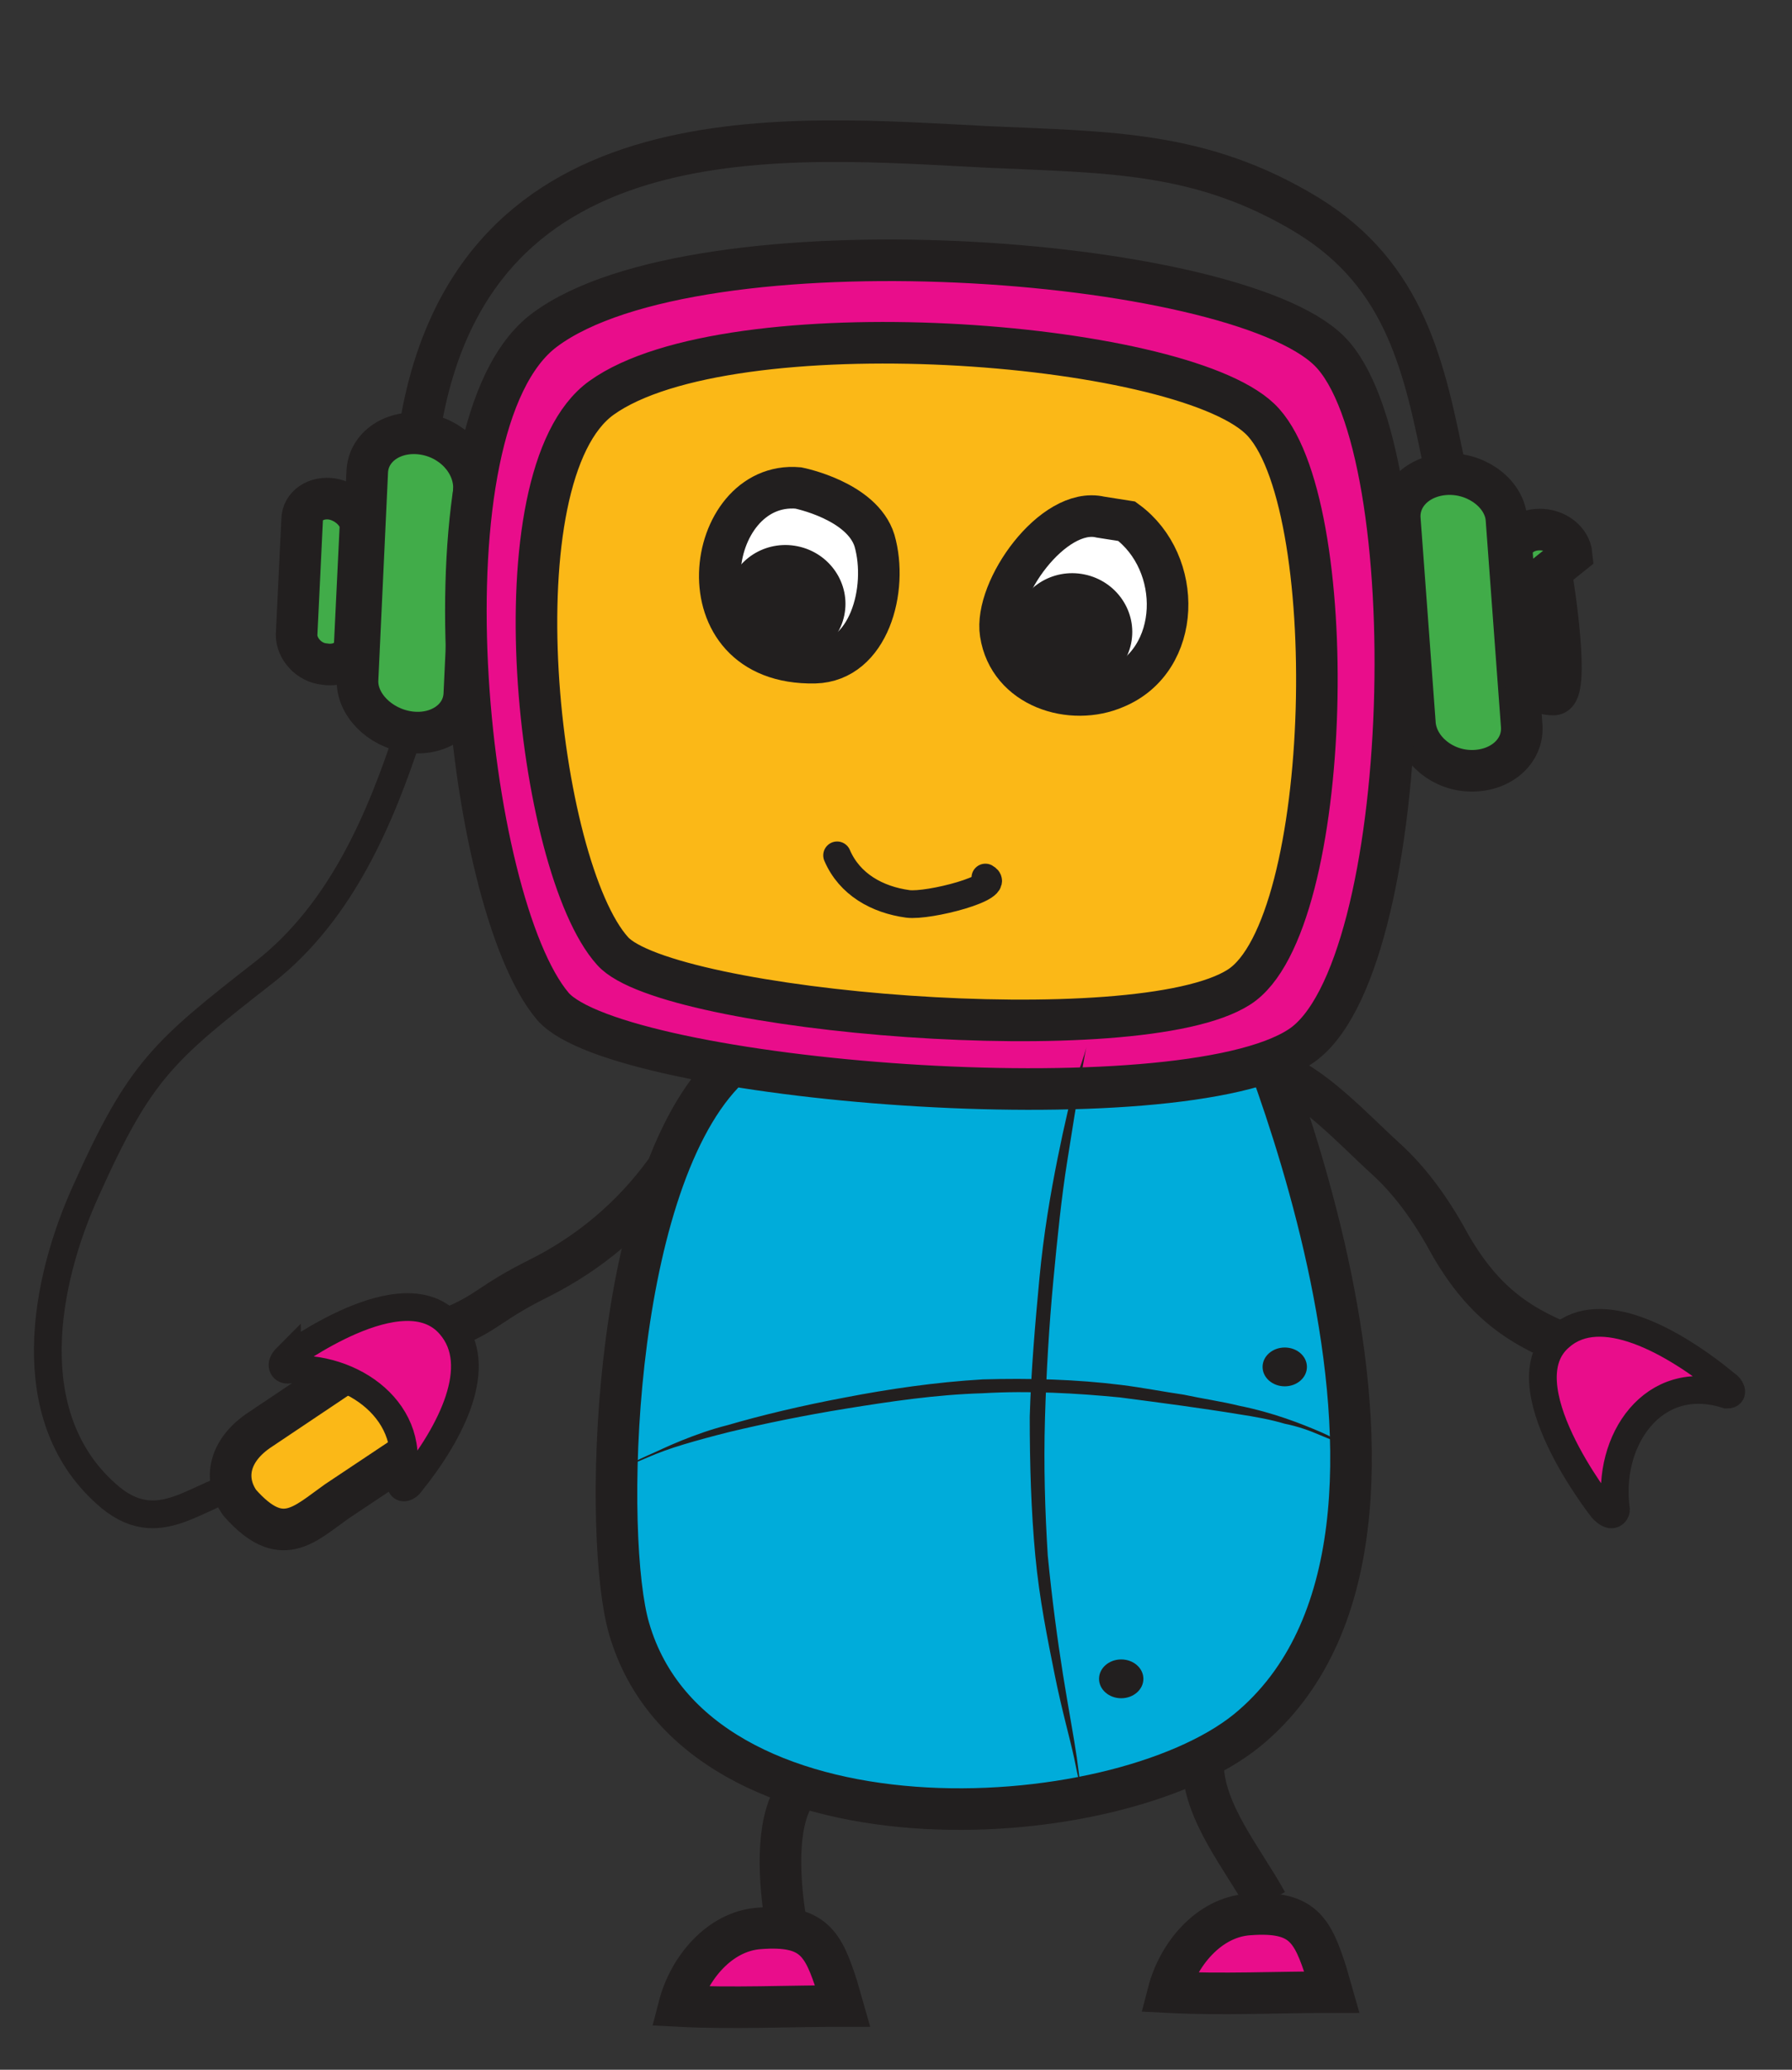 <?xml version="1.0" encoding="utf-8"?>
<!-- Generator: Adobe Illustrator 19.1.0, SVG Export Plug-In . SVG Version: 6.00 Build 0)  -->
<svg version="1.1" baseProfile="tiny" id="Lager_1" xmlns="http://www.w3.org/2000/svg" xmlns:xlink="http://www.w3.org/1999/xlink"
	 x="0px" y="0px" viewBox="-184 51.7 129.3 149.3" xml:space="preserve">
<rect x="-184" y="51.7" width="129.3" height="149.3" fill="#333333" stroke="none"/>
<g id="Lager_3">
	<g>
		<path fill="#FBB817" stroke="#221F1F" stroke-width="3" stroke-miterlimit="10" d="M-152.5,150.8c-0.7-2-2.2-3-3.3-2.3l-9.4,6.3
			c-2.3,1.5-2.7,3.6-1.5,5.3l0,0c3,3.4,4.6,1.6,7-0.1l6.3-4.2L-152.5,150.8L-152.5,150.8z"/>
		<path fill="#41AC49" stroke="#221F1F" stroke-width="3" stroke-miterlimit="10" d="M-153.5,83c-2.1-0.3-3.9,0.9-4,2.7l-0.7,15
			c-0.1,1.8,1.6,3.5,3.7,3.8l0,0c2.1,0.3,3.9-0.9,4-2.7l0.7-14.9C-149.8,85-151.4,83.3-153.5,83L-153.5,83z"/>
		<path fill="#41AC49" stroke="#221F1F" stroke-width="3" stroke-miterlimit="10" d="M-160,87.7c-1.2-0.2-2.2,0.5-2.2,1.5l-0.4,8.3
			c0,1,0.9,2,2,2.1l0,0c1.2,0.2,2.2-0.5,2.2-1.5l0.4-8.3C-157.9,88.9-158.9,87.9-160,87.7L-160,87.7z"/>
		<path fill="#00ACDA" stroke="#221F1F" stroke-width="3" stroke-miterlimit="10" d="M-95,121.9c0,0,18.4,40.3,1,54.6
			c-9.6,7.8-39.7,9.5-44.6-7.3c-1.9-6.4-1.4-31.5,6.8-40.1"/>
		<path fill="#41AC49" stroke="#221F1F" stroke-width="3" stroke-miterlimit="10" d="M-77.8,107.3c2.1,0,3.7-1.4,3.6-3.2l-1.1-14.9
			c-0.1-1.8-2-3.3-4.1-3.3l0,0c-2.1,0-3.7,1.4-3.6,3.2l1.1,14.9C-81.7,105.8-79.9,107.3-77.8,107.3L-77.8,107.3z"/>
		<path fill="#41AC49" stroke="#221F1F" stroke-width="3" stroke-miterlimit="10" d="M-71.9,101.8c1.2,0,0-7.9-0.2-8.9l1.5-1.2
			c-0.1-1-1.1-1.8-2.3-1.8l0,0c-1.2,0-2.1,0.8-2,1.8l0.6,8.3C-74.1,101-73.1,101.8-71.9,101.8L-71.9,101.8z"/>
		<ellipse fill="#221F1F" cx="-91.3" cy="150.3" rx="1.6" ry="1.4"/>
		<ellipse fill="#221F1F" cx="-103.1" cy="172.8" rx="1.6" ry="1.4"/>
		<path fill="#E90D8B" stroke="#221F1F" stroke-width="3" stroke-miterlimit="10" d="M-144.7,75.5c11-8.2,49.6-5.4,56.6,1.5
			c7.1,7,6.2,44.8-2.1,50.2c-8.8,5.8-49.2,2.5-53.9-2.9C-150.5,116.8-154,82.4-144.7,75.5z"/>
		<path fill="#FBB817" stroke="#221F1F" stroke-width="3" stroke-miterlimit="10" d="M-140.6,80.4c9.2-6.6,41.5-4.2,47.5,1.5
			c6,5.7,5.4,36.6-1.5,41c-7.3,4.7-41.3,1.8-45.2-2.6C-145.3,114.2-148.4,86-140.6,80.4z"/>
		<path fill="none" stroke="#221F1F" stroke-width="3" stroke-miterlimit="10" d="M-136,136.2c-2.4,3.3-5.5,5.9-9.1,7.7
			c-3.6,1.8-3.6,2.4-6.2,3.5"/>
		<path fill="none" stroke="#221F1F" stroke-width="3" stroke-miterlimit="10" d="M-92.1,129c2.7,0.8,5.9,4.3,8,6.2
			c2,1.8,3.5,4,4.8,6.4c2.4,4.1,5,5.9,9.1,7.4"/>
		<path fill="#E90D8B" stroke="#221F1F" stroke-width="2" stroke-miterlimit="10" d="M-71.4,148.1c2.9-2.5,8,0.2,12,3.5
			c0.2,0.1,0.6,0.7,0,0.7c-5.3-1.7-8.7,3.3-8,8.3c0,0.2-0.3,0.7-1-0.1C-68.4,160.5-75.5,151.5-71.4,148.1z"/>
		<path fill="#E90D8B" stroke="#221F1F" stroke-width="3" stroke-miterlimit="10" d="M-123.2,196.4c-4,0-7.9,0.2-11.8,0
			c0.7-2.7,2.9-5.4,5.8-5.6c3.9-0.3,4.6,1.1,5.6,4.2L-123.2,196.4z"/>
		<path fill="#E90D8B" stroke="#221F1F" stroke-width="3" stroke-miterlimit="10" d="M-87.9,195.4c-4,0-7.9,0.2-11.8,0
			c0.7-2.7,2.9-5.4,5.8-5.6c3.9-0.3,4.6,1.1,5.6,4.2L-87.9,195.4z"/>
		<path fill="#E90D8B" stroke="#221F1F" stroke-width="3" stroke-miterlimit="10" d="M-126.9,181.6c-1.2,2.4-0.8,6.6-0.3,9.3
			c0-0.3,0-0.6,0-1"/>
		<path fill="none" stroke="#221F1F" stroke-width="3" stroke-miterlimit="10" d="M-97.2,178.9c0,3.5,2.9,6.9,4.6,10"/>
		<path fill="#221F1F" d="M-105.6,127.2c0,0-0.2,0.8-0.4,2.3c-0.3,1.5-0.6,3.5-1,6s-0.7,5.4-1,8.6c-0.3,3.2-0.5,6.5-0.6,9.9
			s0,6.7,0.2,9.9c0.3,3.1,0.7,6.1,1.1,8.6s0.8,4.6,1,6c0.2,1.5,0.3,2.3,0.3,2.3s-0.2-0.8-0.5-2.3c-0.3-1.4-0.9-3.5-1.4-6
			s-1.1-5.4-1.4-8.6c-0.3-3.2-0.4-6.6-0.4-10c0.1-3.4,0.4-6.8,0.7-10c0.3-3.2,0.8-6.1,1.3-8.6s1-4.6,1.4-6
			C-105.8,128-105.6,127.2-105.6,127.2z"/>
		<path fill="#221F1F" d="M-86.7,156.2c0,0-0.2-0.1-0.5-0.3c-0.3-0.2-0.9-0.4-1.6-0.7s-1.5-0.6-2.5-0.8c-1-0.3-2.1-0.5-3.4-0.7
			c-1.2-0.2-2.6-0.4-4-0.6c-1.4-0.2-3-0.4-4.5-0.6c-3.1-0.3-6.5-0.5-9.9-0.3c-3.4,0.1-6.7,0.6-9.8,1.1c-3.1,0.5-6,1.1-8.5,1.7
			c-1.2,0.3-2.3,0.6-3.3,0.9s-1.8,0.6-2.5,0.9c-0.7,0.3-1.2,0.5-1.6,0.7c-0.4,0.2-0.5,0.3-0.5,0.3s0.2-0.1,0.5-0.3
			c0.3-0.2,0.8-0.5,1.5-0.8c0.7-0.3,1.5-0.7,2.5-1.1s2.1-0.8,3.3-1.1c2.4-0.7,5.3-1.4,8.5-2c3.1-0.6,6.5-1.1,9.9-1.3
			c3.4-0.1,6.8,0,10,0.4c1.6,0.2,3.1,0.5,4.5,0.7c1.4,0.3,2.8,0.5,4,0.8c2.5,0.5,4.5,1.3,5.9,1.9c0.7,0.3,1.2,0.6,1.5,0.8
			C-86.9,156-86.7,156.2-86.7,156.2z"/>
		<path fill="#FFFFFF" stroke="#221F1F" stroke-width="3" stroke-miterlimit="10" d="M-104.6,89c-3.4-0.8-7.7,5.2-7.2,8.4
			c0.6,3.9,5.1,5.3,8.3,3.9c4.8-2,4.9-9,0.8-12L-104.6,89z"/>
		<path fill="#FFFFFF" stroke="#221F1F" stroke-width="3" stroke-miterlimit="10" d="M-126.4,86.9c-6.8-0.6-8.7,12.8,1.2,12.6
			c3.9-0.1,5.3-5.3,4.3-8.8C-121.8,87.8-126.4,86.9-126.4,86.9z"/>
		
			<ellipse transform="matrix(0.202 -0.979 0.979 0.202 -194.875 -48.66)" fill="#221F1F" cx="-127.3" cy="95.3" rx="4.2" ry="4.3"/>
		
			<ellipse transform="matrix(0.202 -0.979 0.979 0.202 -180.32 -26.767)" fill="#221F1F" cx="-106.6" cy="97.3" rx="4.2" ry="4.3"/>
		<path fill="none" stroke="#221F1F" stroke-width="2" stroke-linecap="round" stroke-miterlimit="10" d="M-123.6,113.4
			c0.9,2.1,2.9,3.2,5.1,3.5c1.5,0.2,6.9-1.2,5.6-1.9"/>
		<path fill="none" stroke="#221F1F" stroke-width="3" stroke-miterlimit="10" d="M-153.7,82.6c3.8-23.4,26.8-21,41-20.3
			c8.8,0.4,15.4,0.3,23,4.9c7.2,4.4,8.5,11.1,10,18.5"/>
		<path fill="none" stroke="#221F1F" stroke-width="2" stroke-miterlimit="10" d="M-154.5,104.5c-2,6.1-4.8,12.9-10.4,17.3
			c-7.3,5.7-9,7.1-12.9,15.8c-3,6.6-4.8,16.2,1.4,21.8c3.9,3.6,6.7-0.2,10.3-0.7"/>
		<path fill="#E90D8B" stroke="#221F1F" stroke-width="2" stroke-miterlimit="10" d="M-151.5,147.3c2.5,2.9,0.1,7.7-2.9,11.4
			c-0.1,0.2-0.7,0.6-0.7-0.1c1.4-5-3.5-8.5-8.2-8.1c-0.2,0-0.6-0.3,0-0.9C-163.3,149.7-154.9,143.3-151.5,147.3z"/>
	</g>
</g>
</svg>
